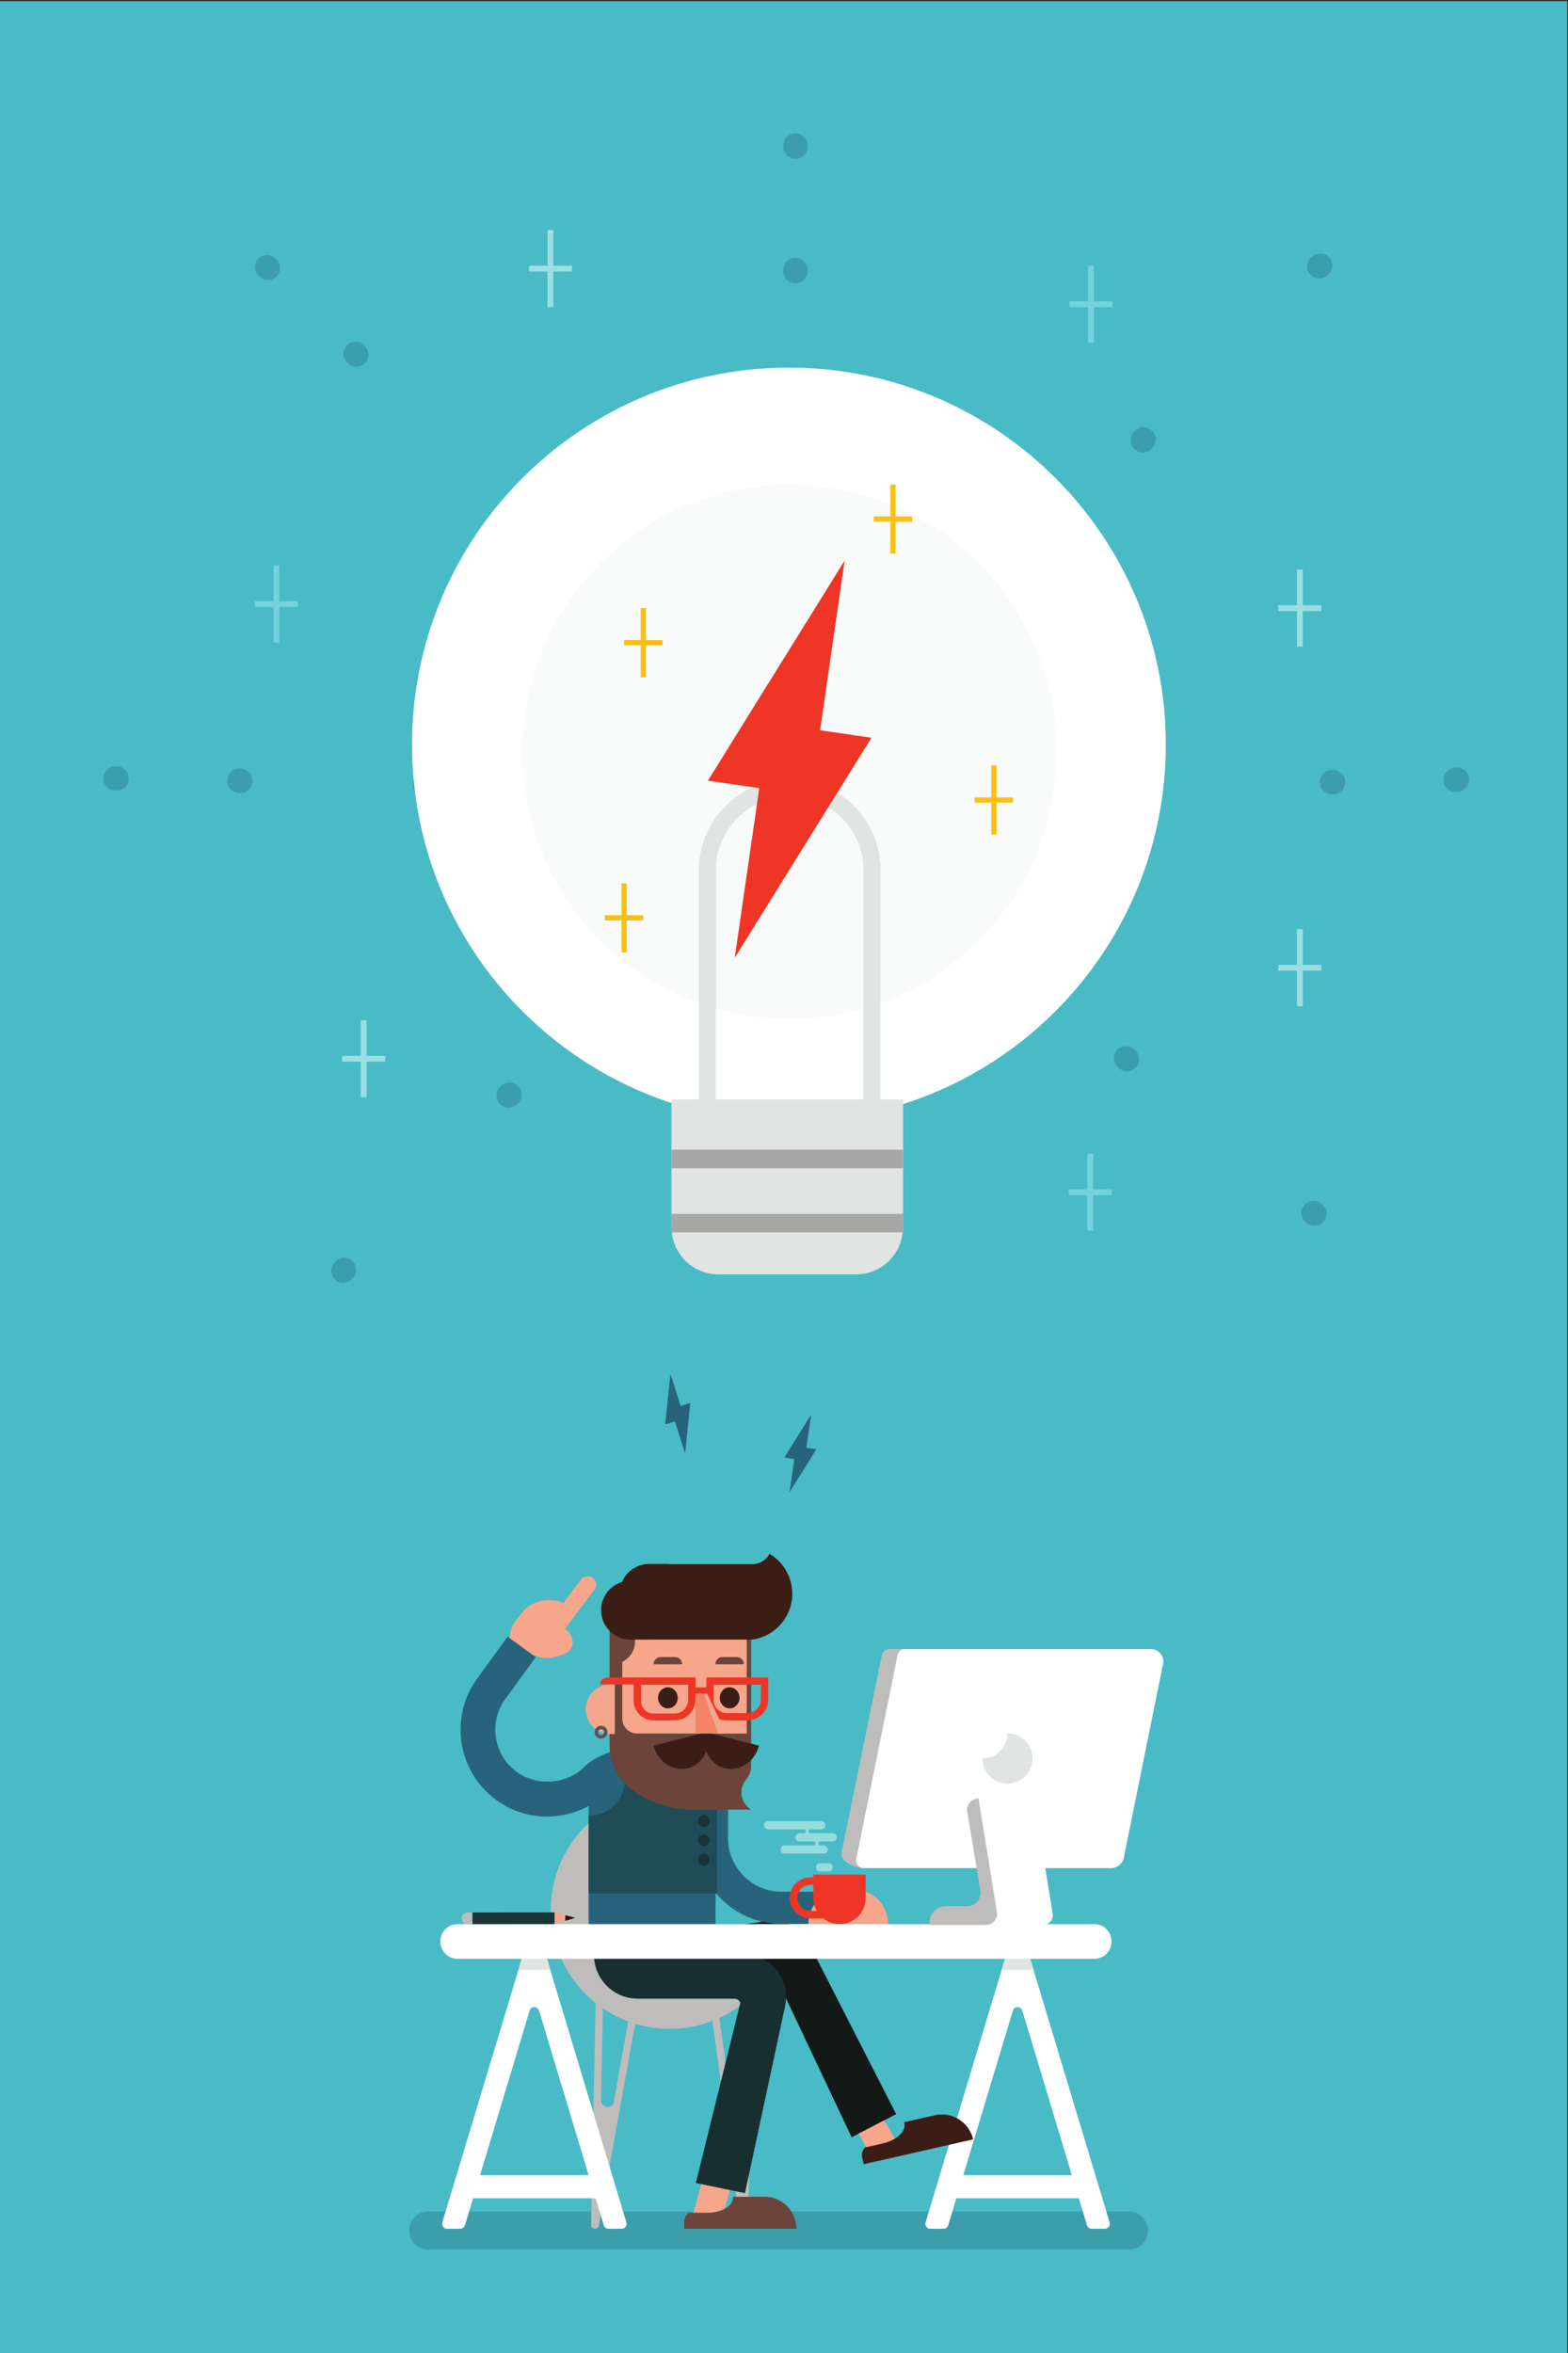 <?xml version="1.0" encoding="UTF-8" standalone="no"?>
<svg
   xmlns:dc="http://purl.org/dc/elements/1.1/"
   xmlns:cc="http://creativecommons.org/ns#"
   xmlns:rdf="http://www.w3.org/1999/02/22-rdf-syntax-ns#"
   xmlns:svg="http://www.w3.org/2000/svg"
   xmlns="http://www.w3.org/2000/svg"
   viewBox="0 0 1600 2400"
   height="2400"
   width="1600"
   xml:space="preserve"
   id="svg2"
   version="1.1"><rect x="0" y="0" width="1600" height="2400" fill="#333333" stroke="none"/><defs
     id="defs6"><clipPath
       id="clipPath60"
       clipPathUnits="userSpaceOnUse"><path
         id="path58"
         d="m 6306.08,3821.3 h -300.25 c -17.25,0 -31.24,14 -31.24,31.3 0,17.2 13.99,31.2 31.24,31.2 h 40.34 181.91 c 8.37,0 15.16,6.8 15.16,15.2 0,8.4 -6.79,15.1 -15.16,15.1 h -107.07 c -17.25,0 -31.23,14 -31.23,31.3 0,17.2 13.98,31.2 31.23,31.2 h 32.73 c 8.38,0 15.16,6.8 15.16,15.2 0,8.3 -6.78,15.1 -15.16,15.1 h -181.91 -92.33 c -17.25,0 -31.24,14 -31.24,31.3 0,17.2 13.99,31.2 31.24,31.2 h 407.01 c 17.25,0 31.23,-14 31.23,-31.2 0,-17.3 -13.98,-31.3 -31.23,-31.3 h -18.84 -62.47 c -8.38,0 -15.16,-6.8 -15.16,-15.1 0,-8.4 6.78,-15.2 15.16,-15.2 h 62.47 106.12 c 17.25,0 31.23,-14 31.23,-31.2 0,-17.3 -13.98,-31.3 -31.23,-31.3 H 6342 6279.53 c -8.37,0 -15.16,-6.7 -15.16,-15.1 0,-8.4 6.79,-15.2 15.16,-15.2 h 26.55 c 17.25,0 31.24,-14 31.24,-31.2 0,-17.3 -13.99,-31.3 -31.24,-31.3" /></clipPath></defs><g
     transform="matrix(1.333,0,0,-1.333,0,2400)"
     id="g10"><g
       transform="scale(0.1)"
       id="g12"><g
         transform="scale(1.104)"
         id="g14"><path
           id="path16"
           style="fill:#48bbc6;fill-opacity:1;fill-rule:nonzero;stroke:none"
           d="M 0,0 V 16300 H 10866.7 V 0 H 0" /></g><path
         id="path18"
         style="fill:#3d9eab;fill-opacity:1;fill-rule:nonzero;stroke:none"
         d="M 8787.87,937.199 C 8787.87,856.402 8722.44,791 8641.72,791 H 3277.66 c -80.73,0 -146.16,65.402 -146.16,146.199 0,80.701 65.43,146.101 146.16,146.101 h 5364.06 c 80.72,0 146.15,-65.4 146.15,-146.101" /><path
         id="path20"
         style="fill:#131916;fill-opacity:1;fill-rule:nonzero;stroke:none"
         d="m 6190.98,3136.4 c -66.64,130.4 -214.04,199.6 -356.14,164.5 -54.23,-13.4 -1038.31,-139.7 -1038.31,-139.7 l 539.48,-334.7 521.18,103.8 c 15.81,12.9 38.1,14.3 55.46,3.6 l 606.85,-1283.4 340.72,177.1 -669.24,1308.8" /><path
         id="path22"
         style="fill:#f6a78b;fill-opacity:1;fill-rule:nonzero;stroke:none"
         d="m 3999.24,5668.9 -45.98,-56.7 c -69,-85.1 -65.88,-202.5 -1.54,-293 29.06,-40.9 89.4,-42.2 120.98,-3.3 l 253.26,312.5 c 34.27,42.3 14.57,106.2 -37.76,121.2 -106.49,30.4 -222.04,1.9 -288.96,-80.7" /><path
         id="path24"
         style="fill:#28637c;fill-opacity:1;fill-rule:nonzero;stroke:none"
         d="m 5573.24,4449.8 v -511 c 0,-225.7 183.7,-409.4 409.49,-409.4 h 386.3 v -245.8 h -386.3 c -361.3,0 -655.23,293.9 -655.23,655.2 0,206.5 96.07,390.8 245.74,511" /><path
         id="path26"
         style="fill:#f6a78b;fill-opacity:1;fill-rule:nonzero;stroke:none"
         d="m 6454.84,3548.4 h 76.7 c 147.32,0 266.74,-119.4 266.74,-266.7 h -610.17 c 0,147.3 119.42,266.7 266.73,266.7" /><path
         id="path28"
         style="fill:#bebdbb;fill-opacity:1;fill-rule:nonzero;stroke:none"
         d="m 5695.18,950.602 h 0.56 c 16.32,0 29.64,13.097 29.98,29.398 l 39.35,1904.7 -56.39,1.1 -19.88,-969.9 c -1.19,-58.1 -86,-62.8 -93.7,-5.2 l -111.8,836.7 -55.91,-7.5 238.07,-1763.298 c 2,-14.899 14.7,-26 29.72,-26" /><path
         id="path30"
         style="fill:#bebdbb;fill-opacity:1;fill-rule:nonzero;stroke:none"
         d="m 4584.43,975.199 317.06,1763.501 -55.53,9.9 -146.67,-824.9 c -10.71,-60.2 -99.64,-51.4 -98.39,9.7 l 19.5,951.3 -56.4,1.1 -39.32,-1904.698 c -0.35,-16.704 13.11,-30.5 29.82,-30.5 h 0.56 c 14.44,0 26.81,10.398 29.37,24.597" /><path
         id="path32"
         style="fill:#bebdbb;fill-opacity:1;fill-rule:nonzero;stroke:none"
         d="m 5068.94,4298.5 v -495.3 c 0,-468.5 379.81,-848.3 848.33,-848.3 h 8.57 c -155.43,-284.7 -458.5,-477.2 -806.31,-474.6 -500.82,3.7 -903.08,409.2 -903.08,910 0.01,483.3 376.71,878.5 852.49,908.2" /><path
         id="path34"
         style="fill:#28637c;fill-opacity:1;fill-rule:nonzero;stroke:none"
         d="m 4506.63,4495.3 85.25,70.1 c 29.69,14.6 60.45,26.9 92.18,36.3 46.31,13.6 91.65,31.5 139.74,31.5 L 5107.94,4531 c 26.21,1.1 50.7,1.4 73.03,0 h 21.59 c 0,0 244.36,-21.1 274.78,-132.6 V 4086.8 2976.1 l -971.55,48.3 v 762.5 l 0.84,708.4" /><path
         id="path36"
         style="fill:#f6a78b;fill-opacity:1;fill-rule:nonzero;stroke:none"
         d="m 5301.45,1050.9 216.57,-56.201 110.92,400.001 -216.57,56.1 -110.92,-399.9" /><path
         id="path38"
         style="fill:#6c443a;fill-opacity:1;fill-rule:nonzero;stroke:none"
         d="m 5415.97,1073.1 c 107.47,0 194.58,51 194.58,113.8 0,2.9 -0.25,5.8 -0.63,8.7 h 241.64 c 135.3,0 244.99,-109.7 244.99,-244.998 H 5238.3 c 0,63.298 -8.46,83.298 34.78,122.498 165.45,0 82.05,0 142.89,0" /><path
         id="path40"
         style="fill:#172f31;fill-opacity:1;fill-rule:nonzero;stroke:none"
         d="m 5326.66,1300.8 376.02,-78 308.21,1437.3 c 30.69,143.1 -39.81,289.9 -172.14,352.5 -50.51,23.9 -106.59,37 -164.9,37 H 4546.82 v -3.4 c 0,-185 150,-335 335.03,-335 h 740.05 c 20.4,0 38.6,-13 45.3,-32.2 L 5326.66,1300.8" /><path
         id="path42"
         style="fill:#204c57;fill-opacity:1;fill-rule:nonzero;stroke:none"
         d="m 5488.48,4273.3 v -757.2 h -982.69 v 594.5 h 2.88 c 155.38,0 279.67,129.1 273.8,284.4 l -4.77,126.1 -21.49,61 -1.1,3.2 733.37,-312" /><path
         id="path44"
         style="fill:#28637c;fill-opacity:1;fill-rule:nonzero;stroke:none"
         d="m 4733.22,4383.5 1.92,2.6 -142.78,179.5 -8.93,-4.4 c -41.63,-19.4 -79.74,-45.7 -112.39,-78 -131.73,-130.4 -358.86,-150.8 -515.13,-37.1 -178.05,129.6 -217.52,379.8 -87.98,557.8 l 233.25,320.6 -215.17,156.6 -233.24,-320.6 c -224.3,-308.3 -144.51,-746.5 182.48,-953.9 297.21,-188.6 690.9,-107.7 897.97,176.9" /><path
         id="path46"
         style="fill:#193336;fill-opacity:1;fill-rule:nonzero;stroke:none"
         d="m 5342.29,4069.7 c 0,-24.8 20.05,-44.8 44.8,-44.8 24.74,0 44.8,20 44.8,44.8 0,24.7 -20.06,44.8 -44.8,44.8 -24.75,0 -44.8,-20.1 -44.8,-44.8" /><path
         id="path48"
         style="fill:#193336;fill-opacity:1;fill-rule:nonzero;stroke:none"
         d="m 5342.29,3922.2 c 0,-24.7 20.05,-44.8 44.8,-44.8 24.74,0 44.8,20.1 44.8,44.8 0,24.8 -20.06,44.8 -44.8,44.8 -24.75,0 -44.8,-20 -44.8,-44.8" /><path
         id="path50"
         style="fill:#193336;fill-opacity:1;fill-rule:nonzero;stroke:none"
         d="m 5342.29,3774.8 c 0,-24.7 20.05,-44.8 44.8,-44.8 24.74,0 44.8,20.1 44.8,44.8 0,24.7 -20.06,44.8 -44.8,44.8 -24.75,0 -44.8,-20.1 -44.8,-44.8" /><path
         id="path52"
         style="fill:#f6a78b;fill-opacity:1;fill-rule:nonzero;stroke:none"
         d="m 5387.4,4663.6 189.88,-194.9 h -385.07 z" /><g
         id="g54"><g
           clip-path="url(#clipPath60)"
           id="g56"><path
             id="path62"
             style="fill:#96dcdd;fill-opacity:1;fill-rule:nonzero;stroke:none"
             d="m 5848.26,3821.3 h 556.758 v 248.098 H 5848.26 Z" /></g></g><path
         id="path64"
         style="fill:#96dcdd;fill-opacity:1;fill-rule:nonzero;stroke:none"
         d="m 6343.7,3685.5 h -66.61 c -17.25,0 -31.24,13.9 -31.24,31.2 0,17.3 13.99,31.2 31.24,31.2 h 66.61 c 17.25,0 31.24,-13.9 31.24,-31.2 0,-17.3 -13.99,-31.2 -31.24,-31.2" /><path
         id="path66"
         style="fill:#ef3525;fill-opacity:1;fill-rule:nonzero;stroke:none"
         d="m 6103.82,3482.3 c 0,55.1 44.81,99.9 99.89,99.9 h 22.56 v -100.3 c 0,-36.2 9.67,-70.2 26.5,-99.5 h -49.06 c -55.08,0 -99.89,44.8 -99.89,99.9 z m -57.61,0 c 0,-86.8 70.65,-157.5 157.5,-157.5 h 98.72 c 34.13,-27 77.22,-43.1 124.1,-43.1 110.6,0 200.26,89.6 200.26,200.2 v 178.8 h -400.52 v -20.9 h -22.56 c -86.85,0 -157.5,-70.6 -157.5,-157.5" /><path
         id="path68"
         style="fill:#f6a78b;fill-opacity:1;fill-rule:nonzero;stroke:none"
         d="M 4685.25,5573.2 H 5733.79 V 4712.7 H 4685.25 v 860.5" /><path
         id="path70"
         style="fill:#3a1e15;fill-opacity:1;fill-rule:nonzero;stroke:none"
         d="m 5510.03,5013.2 c 0,-44.6 33.81,-80.7 75.51,-80.7 41.7,0 75.5,36.1 75.5,80.7 0,44.6 -33.8,80.7 -75.5,80.7 -41.7,0 -75.51,-36.1 -75.51,-80.7" /><path
         id="path72"
         style="fill:#3a1e15;fill-opacity:1;fill-rule:nonzero;stroke:none"
         d="m 5037.2,5013.2 c 0,-44.6 33.81,-80.7 75.51,-80.7 41.7,0 75.5,36.1 75.5,80.7 0,44.6 -33.8,80.7 -75.5,80.7 -41.7,0 -75.51,-36.1 -75.51,-80.7" /><path
         id="path74"
         style="fill:#6c443a;fill-opacity:1;fill-rule:nonzero;stroke:none"
         d="m 5529.71,5325.1 h 111.65 c 29.49,0 53.4,-24.8 53.4,-55.4 h -218.45 c 0,30.6 23.91,55.4 53.4,55.4" /><path
         id="path76"
         style="fill:#6c443a;fill-opacity:1;fill-rule:nonzero;stroke:none"
         d="m 5056.89,5325.1 h 111.64 c 29.49,0 53.4,-24.8 53.4,-55.4 h -218.44 c 0,30.6 23.91,55.4 53.4,55.4" /><path
         id="path78"
         style="fill:#6c443a;fill-opacity:1;fill-rule:nonzero;stroke:none"
         d="m 4723.39,4630.5 0.02,-0.1 h -0.02 z m -57.17,942.7 v -921.9 -2.3 c 0,-138.9 68.22,-269 182.53,-347.9 1.02,-0.7 2.03,-1.4 3.05,-2.1 133.21,-92 291.3,-141.3 453.21,-141.3 h 444.9 l -1.52,1 c -79.48,48.8 -97.13,156.8 -37.33,228.3 l 1.53,1.9 c 24.11,28.8 37.32,65.2 37.32,102.8 v 102.4 42.8 933 3.3 h -33.8 v -833.3 h -289.68 c 0,0 -55.38,5.6 -55.89,0 l -492.71,0.3 h -0.04 c -62.74,-0.3 -113.76,50.4 -113.94,113.2 l -0.19,66.2 v 368.6 l 1.06,0.5 c 61.23,30.8 98.96,94.5 96.49,162.9 -0.17,4.6 -0.36,7.3 0,7.1 l -194.99,114.5" /><path
         id="path80"
         style="fill:#3a1e15;fill-opacity:1;fill-rule:nonzero;stroke:none"
         d="m 5398.8,4748.3 c 0.31,1.3 7.85,2 7.85,2 0,0 7.54,-0.7 7.84,-2 L 5809.81,4647 c -31.82,-124.1 -149.42,-201.2 -262.67,-172.2 -66.62,17.1 -116.86,67.1 -140.49,130.6 -23.64,-63.5 -73.88,-113.5 -140.5,-130.6 -113.25,-29 -230.85,48.1 -262.66,172.2 l 395.31,101.3" /><path
         id="path82"
         style="fill:#3a1e15;fill-opacity:1;fill-rule:nonzero;stroke:none"
         d="m 4955.61,5458.2 h -128.74 c -4.92,0 -9.78,0.2 -14.62,0.5 h 157.97 c -4.84,-0.3 -9.7,-0.5 -14.61,-0.5" /><path
         id="path84"
         style="fill:#3a1e15;fill-opacity:1;fill-rule:nonzero;stroke:none"
         d="m 4699.37,5869.9 c 5.9,4 12,7.8 18.28,11.3 13.79,7.6 28.47,13.9 43.84,18.5 27.73,65.8 85.75,115.6 156.58,132.1 16.51,3.8 33.7,5.9 51.38,5.9 h 12.67 116.07 c 9.12,0 18.1,-0.6 26.93,-1.6 h 329.95 83.42 14.53 207.15 c 56.6,0 105.62,32.1 130.06,79.1 64.77,-38.4 116.38,-96.5 146.15,-166.4 18.19,-42.6 28.26,-89.6 28.26,-138.9 0,-179.4 -133.29,-327.6 -306.24,-351.2 -3.43,-1.8 -6.71,1.7 -10.26,0 h -119.5 -658.42 -157.97 c -67.86,4.3 -127.56,38.6 -165.98,89.8 -28.26,37.7 -45,84.5 -45,135.3 0,77.2 38.87,145.4 98.1,186.1" /><path
         id="path86"
         style="fill:#ef3525;fill-opacity:1;fill-rule:nonzero;stroke:none"
         d="m 4906.43,5113.2 h 361.25 v -116.1 c 0,-57.4 -46.69,-104.1 -104.08,-104.1 h -160.11 c -53.52,0 -97.06,43.5 -97.06,97 z m 557.33,0 h 361.25 v -112.5 c 0,-57.4 -46.69,-104.1 -104.08,-104.1 h -160.11 c -53.52,0 -97.06,43.5 -97.06,97.1 v 51.2 48.1 z m -810.93,56.1 c -32.07,0 -57.87,-21.7 -57.87,-53.8 h 255.35 v -121.8 c 0,-84.6 68.58,-153.2 153.18,-153.2 h 160.11 c 88.48,0 160.19,71.7 160.19,160.2 v 44.2 h 83.86 v -51.2 c 0,-84.6 68.58,-153.2 153.17,-153.2 h 160.12 c 88.47,0 160.18,71.7 160.18,160.2 v 124 44.6 h -56.73 -416.74 V 5093 h -83.86 v 76.3 h -417.73 -55.75 -197.48" /><path
         id="path88"
         style="fill:#f48468;fill-opacity:1;fill-rule:nonzero;stroke:none"
         d="m 5413.27,5044.9 115.8,-305 c -12.11,0 -205.28,0 -205.28,0 v 305 h 89.48" /><path
         id="path90"
         style="fill:#f6a78b;fill-opacity:1;fill-rule:nonzero;stroke:none"
         d="m 4673.05,5115.2 h 33.3 v -379 h -33.3 c -104.65,0 -189.48,84.8 -189.48,189.5 0,104.6 84.83,189.5 189.48,189.5" /><path
         id="path92"
         style="fill:#f6a78b;fill-opacity:1;fill-rule:nonzero;stroke:none"
         d="m 5413.27,5044.9 145.54,-305 h -61.13 l -109.46,305 h 25.05" /><path
         id="path94"
         style="fill:#555658;fill-opacity:1;fill-rule:nonzero;stroke:none"
         d="m 4578.87,4750.3 c 0,-12.3 10.05,-22.4 22.4,-22.4 12.34,0 22.39,10.1 22.39,22.4 0,12.4 -10.05,22.4 -22.39,22.4 -12.35,0 -22.4,-10 -22.4,-22.4 z m -27.11,0 c 0,27.3 22.21,49.5 49.51,49.5 27.29,0 49.5,-22.2 49.5,-49.5 0,-27.3 -22.21,-49.5 -49.5,-49.5 -27.3,0 -49.51,22.2 -49.51,49.5" /><path
         id="path96"
         style="fill:#ffffff;fill-opacity:1;fill-rule:nonzero;stroke:none"
         d="m 4226.75,3281.6 h -724.16 c -72.55,0 -131.36,-58.8 -131.36,-131.3 v -2.7 c 0,-72.5 58.81,-131.3 131.36,-131.3 h 381.45 55.9 142.66 55.89 4238.92 c 72.55,0 131.36,58.8 131.36,131.3 v 2.7 c 0,72.5 -58.81,131.3 -131.36,131.3 H 4226.75" /><path
         id="path98"
         style="fill:#ffffff;fill-opacity:1;fill-rule:nonzero;stroke:none"
         d="M 4629.57,950.602 4549.58,1216" /><path
         id="path100"
         style="fill:#ffffff;fill-opacity:1;fill-rule:nonzero;stroke:none"
         d="m 4729.53,1216 -545.91,1811 c -2.13,7.1 -2.13,14.7 0,21.8 l 7.58,25.1 c 7.21,23.9 -10.69,48 -35.67,48 h -0.51 -129.29 -0.51 c -24.98,0 -42.89,-24.1 -35.68,-48 l 7.58,-25.1 c 2.14,-7.1 2.14,-14.7 0,-21.8 l -545.9,-1811 -65.37,-216.898 c -7.29,-24.102 10.8,-48.5 36.03,-48.5 h 101.33 c 16.61,0 31.25,10.898 36.04,26.8 l 71.92,238.598 423.17,1403.9 c 10.76,35.7 61.31,35.7 72.07,0 L 4549.58,1216 4621.5,977.402 c 4.79,-15.902 19.43,-26.8 36.04,-26.8 h 101.33 c 25.23,0 43.32,24.398 36.03,48.5 L 4729.53,1216" /><path
         id="path102"
         style="fill:#ffffff;fill-opacity:1;fill-rule:nonzero;stroke:none"
         d="M 4684.41,1183.9 H 3510.3 v 176.9 h 1174.11 v -176.9" /><path
         id="path104"
         style="fill:#ffffff;fill-opacity:1;fill-rule:nonzero;stroke:none"
         d="m 8428.78,1216 -545.9,1811 c -2.14,7.1 -2.14,14.7 0,21.8 l 7.58,25.1 c 7.21,23.9 -10.7,48 -35.68,48 h -0.51 -129.29 -0.51 c -24.98,0 -42.88,-24.1 -35.68,-48 l 7.59,-25.1 c 2.13,-7.1 2.13,-14.7 0,-21.8 L 7150.47,1216 7085.1,999.102 c -7.29,-24.102 10.8,-48.5 36.03,-48.5 h 101.33 c 16.61,0 31.25,10.898 36.04,26.8 l 71.92,238.598 423.17,1403.9 c 10.76,35.7 61.31,35.7 72.07,0 L 8248.83,1216 8320.75,977.402 c 4.79,-15.902 19.43,-26.8 36.04,-26.8 h 101.33 c 25.23,0 43.32,24.398 36.03,48.5 L 8428.78,1216" /><path
         id="path106"
         style="fill:#ffffff;fill-opacity:1;fill-rule:nonzero;stroke:none"
         d="M 8376.68,1183.9 H 7202.57 v 176.9 h 1174.11 v -176.9" /><path
         id="path108"
         style="fill:#bebdbb;fill-opacity:1;fill-rule:nonzero;stroke:none"
         d="m 6447.21,3792.4 h 0.04 c -5.67,11.6 -7.59,24.9 -4.93,37.9 l 308.3,1509.6 c 4.82,23.6 23.54,41.3 46.56,45.5 v 0 h 0.04 c 3.15,0.5 6.39,0.8 9.68,0.9 40.65,2.9 117.61,-0.1 117.61,-0.1 l -66.32,-105.9 -290.53,-1433.9 44.79,-136.4 c 0,0 -123.74,6.3 -163.65,79.5 l -1.36,2.5 -0.23,0.4" /><path
         id="path110"
         style="fill:#ffffff;fill-opacity:1;fill-rule:nonzero;stroke:none"
         d="m 6612.45,3710 h 1893.11 c 47.12,0 87.72,33.2 97.08,79.4 l 300.56,1483.4 c 11.88,58.7 -32.95,113.5 -92.8,113.5 H 6927.11 c -27.6,0 -51.39,-19.5 -56.88,-46.5 L 6554.41,3781 c -7.44,-36.7 20.61,-71 58.04,-71" /><path
         id="path112"
         style="fill:#ffffff;fill-opacity:1;fill-rule:nonzero;stroke:none"
         d="m 7646.43,3275.5 h 337.94 c 45.87,0 80.92,41 73.87,86.3 l -142.61,880.8 H 7490.4 l 48.41,-967.1 h 107.62" /><path
         id="path114"
         style="fill:#bebdbb;fill-opacity:1;fill-rule:nonzero;stroke:none"
         d="m 7239.09,3418.2 h 163.37 c 63.59,0 112.15,56.8 102.3,119.6 l -100.62,605.1 c -8.21,52.4 32.26,99.7 85.24,99.7 h 1.02 l 133.84,-824.4 6.89,-44.3 c 8.04,-51.7 -31.92,-98.4 -84.23,-98.4 h -1 -430.66 v 18.8 c 0,68.4 55.45,123.9 123.85,123.9" /><path
         id="path116"
         style="fill:#e0e4e2;fill-opacity:1;fill-rule:nonzero;stroke:none"
         d="m 7712.18,4740.8 c 106.05,0 192.02,-86 192.02,-192 0,-106.1 -85.97,-192 -192.02,-192 -106.05,0 -192.02,85.9 -192.02,192 106.05,0 192.02,85.9 192.02,192" /><path
         id="path118"
         style="fill:#f6a78b;fill-opacity:1;fill-rule:nonzero;stroke:none"
         d="m 6661.58,1519.6 193.48,112.4 -86.07,148.2 -195.74,-101.8 88.33,-158.8" /><path
         id="path120"
         style="fill:#3a1e15;fill-opacity:1;fill-rule:nonzero;stroke:none"
         d="m 6758.33,1603.6 c 104.81,23.7 178.52,92.6 164.64,153.9 -0.65,2.9 -1.55,5.7 -2.55,8.4 l 235.65,53.4 c 131.97,29.9 263.18,-52.8 293.08,-184.8 l -837.03,-189.7 c -13.98,61.7 -26.66,79.4 6.85,127.2 161.36,36.5 80.03,18.1 139.36,31.6" /><path
         id="path122"
         style="fill:#e0e4e2;fill-opacity:1;fill-rule:nonzero;stroke:none"
         d="m 4186.87,3016.3 h -193 l -25.47,-84.6 h 243.95 l -25.48,84.6" /><path
         id="path124"
         style="fill:#e0e4e2;fill-opacity:1;fill-rule:nonzero;stroke:none"
         d="m 7886.12,3016.3 h -192.99 l -25.48,-84.6 h 243.95 l -25.48,84.6" /><path
         id="path126"
         style="fill:#f6a78b;fill-opacity:1;fill-rule:nonzero;stroke:none"
         d="m 4252.4,5326.4 56.45,18.5 c 3.01,1 5.98,2 8.92,3.1 124.56,47 55.84,235.3 -70.71,194 l -255.14,-83.4 c 35.43,-108.4 152.05,-167.6 260.48,-132.2" /><path
         id="path128"
         style="fill:#f6a78b;fill-opacity:1;fill-rule:nonzero;stroke:none"
         d="m 4285.12,5487.3 c -21.26,-28.5 -61.54,-34.3 -89.96,-13 -28.42,21.3 -34.22,61.5 -12.96,90 l 265.21,354.5 c 21.26,28.4 61.54,34.2 89.96,12.9 28.42,-21.2 34.22,-61.5 12.96,-89.9 l -265.21,-354.5" /><path
         id="path130"
         style="fill:#f6a78b;fill-opacity:1;fill-rule:nonzero;stroke:none"
         d="m 4244.98,3370.9 -0.01,-88.7 158.43,47.4 z" /><path
         id="path132"
         style="fill:#131916;fill-opacity:1;fill-rule:nonzero;stroke:none"
         d="m 4327.63,3349.4 -0.15,-42.5 75.92,22.7 z" /><path
         id="path134"
         style="fill:#193336;fill-opacity:1;fill-rule:nonzero;stroke:none"
         d="m 4244.9,3371 0.07,-88.8 -628.75,-0.5 -0.07,88.7 628.75,0.6" /><path
         id="path136"
         style="fill:#bebdbb;fill-opacity:1;fill-rule:nonzero;stroke:none"
         d="m 3616.15,3370.4 0.07,-88.7 -38.86,-0.1 c -24.26,0 -43.94,19.7 -43.96,43.9 v 0.9 c -0.03,24.3 19.63,44 43.89,44 h 38.86" /><path
         id="path138"
         style="fill:#28637c;fill-opacity:1;fill-rule:nonzero;stroke:none"
         d="m 6249.44,6915.3 -77.07,11.3 37.42,254.5 -205.94,-329.7 77.07,-11.3 -37.42,-254.5 205.94,329.7" /><path
         id="path140"
         style="fill:#28637c;fill-opacity:1;fill-rule:nonzero;stroke:none"
         d="m 5284.41,7270 -74.18,-23.7 -78.42,245 -39.79,-386.7 74.18,23.7 78.42,-244.9 39.79,386.6" /><path
         id="path142"
         style="fill:#3d9eab;fill-opacity:1;fill-rule:nonzero;stroke:none"
         d="m 6109.36,11876.4 c -22.9,0 -45.85,8.4 -63.81,25.4 -37.31,35.2 -38.97,94 -3.72,131.3 l 3.19,3.4 c 35.26,37.3 94.09,39 131.39,3.7 37.31,-35.2 38.97,-94 3.72,-131.3 l -3.19,-3.4 c -18.28,-19.4 -42.91,-29.1 -67.58,-29.1" /><path
         id="path144"
         style="fill:#3d9eab;fill-opacity:1;fill-rule:nonzero;stroke:none"
         d="m 5792.88,11541.1 c -22.89,0 -45.83,8.4 -63.79,25.3 -37.32,35.3 -39.01,94.1 -3.77,131.4 l 6.2,6.6 c 35.23,37.3 94.06,39 131.39,3.8 37.32,-35.3 39.01,-94.1 3.78,-131.4 l -6.21,-6.6 c -18.28,-19.4 -42.91,-29.1 -67.6,-29.1 z m -316.48,-335.3 c -22.89,0 -45.82,8.4 -63.78,25.3 -37.32,35.2 -39.01,94.1 -3.78,131.4 l 6.21,6.6 c 35.22,37.3 94.05,39 131.38,3.7 37.33,-35.2 39.01,-94 3.78,-131.3 l -6.21,-6.6 c -18.28,-19.4 -42.91,-29.1 -67.6,-29.1 z m -316.48,-335.4 c -22.9,0 -45.84,8.5 -63.81,25.4 -37.31,35.3 -38.98,94.1 -3.73,131.4 l 6.21,6.6 c 35.24,37.3 94.07,39 131.38,3.7 37.31,-35.2 38.98,-94.1 3.73,-131.4 l -6.21,-6.5 c -18.27,-19.4 -42.9,-29.2 -67.57,-29.2 z m -316.48,-335.3 c -22.89,0 -45.82,8.4 -63.78,25.4 -37.33,35.2 -39.01,94.1 -3.78,131.4 l 6.21,6.5 c 35.22,37.4 94.05,39.1 131.39,3.8 37.32,-35.2 39,-94 3.77,-131.3 l -6.21,-6.6 c -18.28,-19.4 -42.91,-29.2 -67.6,-29.2 z m -316.48,-335.3 c -22.89,0 -45.83,8.4 -63.79,25.4 -37.32,35.2 -39.01,94 -3.77,131.4 l 6.2,6.5 c 35.23,37.4 94.05,39.1 131.39,3.8 37.32,-35.2 39.01,-94 3.78,-131.4 l -6.21,-6.5 c -18.28,-19.4 -42.91,-29.2 -67.6,-29.2 z M 3894,9529.21 c -22.9,0 -45.85,8.41 -63.81,25.38 -37.31,35.26 -38.98,94.08 -3.73,131.39 l 6.2,6.57 c 35.24,37.31 94.08,38.99 131.39,3.73 37.31,-35.25 38.98,-94.07 3.73,-131.38 l -6.2,-6.57 c -18.28,-19.35 -42.91,-29.12 -67.58,-29.12 z M 2628.08,8187.98 c -22.9,0 -45.84,8.41 -63.8,25.39 -37.31,35.25 -38.99,94.07 -3.74,131.38 l 6.21,6.57 c 35.25,37.3 94.08,38.99 131.38,3.73 37.31,-35.25 38.98,-94.07 3.74,-131.38 l -6.21,-6.57 c -18.28,-19.35 -42.9,-29.12 -67.58,-29.12" /><path
         id="path146"
         style="fill:#3d9eab;fill-opacity:1;fill-rule:nonzero;stroke:none"
         d="m 893.031,11955.1 -1.801,0.1 -9.292,0.1 c -51.321,1 -92.133,43.4 -91.153,94.7 0.977,51.3 43.391,92.6 94.692,91.2 l 9.293,-0.2 c 51.324,-1 92.132,-43.4 91.152,-94.7 -0.961,-50.7 -42.387,-91.2 -92.891,-91.2 z m 947.819,-17.9 h -1.81 l -9.29,0.2 c -51.32,1 -92.13,43.4 -91.15,94.7 0.98,51.3 43.69,92.2 94.69,91.1 l 9.29,-0.1 c 51.32,-1 92.13,-43.4 91.15,-94.7 -0.96,-50.8 -42.38,-91.2 -92.88,-91.2 z m 1421.72,-26.9 h -1.76 l -9.3,0.2 c -51.31,0.9 -92.15,43.3 -91.19,94.6 0.94,51.3 43.17,91.9 94.64,91.2 l 9.3,-0.2 c 51.31,-0.9 92.15,-43.3 91.19,-94.6 -0.93,-50.7 -42.35,-91.2 -92.88,-91.2 z m 473.91,-9 h -1.81 l -9.29,0.2 c -51.32,1 -92.13,43.4 -91.15,94.7 0.96,50.7 42.38,91.2 92.88,91.2 l 1.81,-0.1 9.29,-0.1 c 51.32,-1 92.13,-43.4 91.15,-94.7 -0.96,-50.7 -42.38,-91.2 -92.88,-91.2 z m 473.9,-9 -1.81,0.1 -9.28,0.1 c -51.33,1 -92.13,43.4 -91.15,94.7 0.97,51.3 43.44,92.3 94.69,91.2 l 9.28,-0.2 c 51.33,-1 92.13,-43.4 91.15,-94.7 -0.96,-50.7 -42.38,-91.2 -92.88,-91.2 z m 473.91,-8.9 h -1.81 l -9.29,0.2 c -51.32,0.9 -92.13,43.3 -91.15,94.7 0.98,51.3 43.2,92.3 94.69,91.1 l 9.29,-0.2 c 51.32,-0.9 92.14,-43.3 91.15,-94.7 -0.96,-50.7 -42.38,-91.1 -92.88,-91.1" /><path
         id="path148"
         style="fill:#3d9eab;fill-opacity:1;fill-rule:nonzero;stroke:none"
         d="m 2050.85,15861.5 c -23.47,0 -46.96,8.9 -65.05,26.6 l -6.64,6.5 c -36.66,35.9 -37.25,94.8 -1.32,131.4 35.94,36.7 94.78,37.3 131.43,1.4 l 6.64,-6.5 c 36.66,-36 37.25,-94.8 1.32,-131.5 -18.2,-18.5 -42.28,-27.9 -66.38,-27.9 z m 676.95,-663.6 c -23.46,0 -46.94,8.8 -65.03,26.5 l -6.64,6.5 c -36.66,36 -37.27,94.8 -1.36,131.5 35.92,36.7 94.75,37.3 131.43,1.4 l 6.64,-6.5 c 36.67,-36 37.28,-94.8 1.36,-131.5 -18.2,-18.6 -42.29,-27.9 -66.4,-27.9 z m 1353.9,-1327.3 c -23.47,0 -46.96,8.9 -65.05,26.6 l -6.63,6.5 c -36.66,35.9 -37.25,94.8 -1.32,131.4 35.93,36.7 94.78,37.3 131.43,1.4 l 6.64,-6.5 c 36.66,-36 37.25,-94.8 1.32,-131.5 -18.2,-18.5 -42.29,-27.9 -66.39,-27.9 z m 338.48,-331.8 c -23.48,0 -46.98,8.9 -65.07,26.6 l -6.63,6.5 c -36.65,36 -37.22,94.8 -1.27,131.5 35.93,36.6 94.76,37.2 131.42,1.2 l 6.63,-6.5 c 36.65,-35.9 37.22,-94.8 1.27,-131.4 -18.19,-18.6 -42.26,-27.9 -66.35,-27.9 z m 338.47,-331.8 c -23.48,0 -46.97,8.9 -65.06,26.6 l -6.64,6.5 c -36.65,36 -37.22,94.8 -1.27,131.4 35.92,36.7 94.78,37.3 131.42,1.3 l 6.64,-6.5 c 36.65,-35.9 37.22,-94.8 1.27,-131.4 -18.2,-18.6 -42.27,-27.9 -66.36,-27.9 z m 338.48,-331.8 c -23.48,0 -46.98,8.8 -65.07,26.6 l -6.63,6.5 c -36.65,35.9 -37.22,94.8 -1.27,131.4 35.92,36.7 94.77,37.2 131.42,1.3 l 6.63,-6.5 c 36.65,-36 37.23,-94.8 1.28,-131.4 -18.19,-18.6 -42.27,-27.9 -66.36,-27.9 z m 338.48,-331.8 c -23.48,0 -46.98,8.8 -65.07,26.6 l -6.63,6.5 c -36.65,35.9 -37.23,94.8 -1.28,131.4 35.94,36.7 94.78,37.2 131.43,1.3 l 6.63,-6.5 c 36.65,-36 37.22,-94.8 1.27,-131.5 -18.2,-18.5 -42.27,-27.8 -66.35,-27.8 z m 338.47,-331.8 c -23.48,0 -46.98,8.8 -65.06,26.6 l -6.64,6.5 c -36.65,35.9 -37.22,94.7 -1.27,131.4 35.92,36.6 94.76,37.2 131.42,1.3 l 6.64,-6.5 c 36.65,-36 37.22,-94.8 1.27,-131.5 -18.2,-18.5 -42.27,-27.8 -66.36,-27.8 z m 338.48,-331.9 c -23.48,0 -46.98,8.9 -65.07,26.6 l -6.63,6.5 c -36.65,36 -37.22,94.8 -1.27,131.5 35.93,36.6 94.77,37.2 131.42,1.2 l 6.63,-6.5 c 36.65,-35.9 37.23,-94.7 1.27,-131.4 -18.18,-18.5 -42.26,-27.9 -66.35,-27.9" /><path
         id="path150"
         style="fill:#3d9eab;fill-opacity:1;fill-rule:nonzero;stroke:none"
         d="m 6116.1,11876.8 c -20.87,0 -41.86,7 -59.2,21.3 l -3.57,3 c -39.55,32.7 -45.08,91.3 -12.36,130.8 32.71,39.6 91.31,45.1 130.86,12.4 l 3.57,-3 c 39.55,-32.7 45.08,-91.3 12.36,-130.8 -18.38,-22.2 -44.92,-33.7 -71.66,-33.7" /><path
         id="path152"
         style="fill:#3d9eab;fill-opacity:1;fill-rule:nonzero;stroke:none"
         d="m 6474.8,11581.1 c -20.82,0 -41.75,7 -59.06,21.3 l -7.04,5.8 c -39.61,32.6 -45.23,91.2 -12.58,130.8 32.65,39.6 91.22,45.2 130.83,12.6 l 7.03,-5.8 c 39.61,-32.7 45.25,-91.3 12.59,-130.9 -18.38,-22.3 -44.97,-33.8 -71.77,-33.8 z m 358.7,-295.7 c -20.82,0 -41.75,7 -59.07,21.3 l -7.03,5.8 c -39.61,32.6 -45.24,91.2 -12.59,130.8 32.66,39.6 91.23,45.3 130.84,12.6 l 7.03,-5.8 c 39.61,-32.7 45.24,-91.2 12.59,-130.8 -18.38,-22.3 -44.98,-33.9 -71.77,-33.9 z m 358.7,-295.6 c -20.81,0 -41.75,6.9 -59.07,21.2 l -7.03,5.8 c -39.61,32.7 -45.24,91.2 -12.59,130.9 32.66,39.6 91.22,45.2 130.83,12.5 l 7.04,-5.8 c 39.61,-32.6 45.23,-91.2 12.58,-130.8 -18.37,-22.3 -44.97,-33.8 -71.76,-33.8 z m 358.7,-295.7 c -20.82,0 -41.75,7 -59.07,21.3 l -7.03,5.8 c -39.61,32.6 -45.24,91.2 -12.59,130.8 32.65,39.6 91.22,45.2 130.83,12.6 l 7.03,-5.8 c 39.61,-32.7 45.24,-91.3 12.59,-130.9 -18.38,-22.3 -44.97,-33.8 -71.76,-33.8 z m 358.7,-295.7 c -20.82,0 -41.76,7 -59.07,21.3 l -7.04,5.8 c -39.6,32.6 -45.23,91.2 -12.58,130.8 32.65,39.6 91.22,45.2 130.83,12.6 l 7.03,-5.8 c 39.61,-32.7 45.24,-91.2 12.59,-130.8 -18.38,-22.3 -44.97,-33.9 -71.76,-33.9 z m 717.39,-591.3 c -20.82,0 -41.75,6.96 -59.07,21.24 l -7.03,5.8 c -39.61,32.65 -45.25,91.23 -12.59,130.83 32.66,39.63 91.22,45.23 130.83,12.58 l 7.04,-5.8 c 39.61,-32.65 45.24,-91.23 12.59,-130.83 -18.38,-22.29 -44.98,-33.82 -71.77,-33.82 z M 10061.8,8624.43 c -20.8,0 -41.7,6.95 -59.1,21.21 l -6.99,5.79 c -39.62,32.65 -45.27,91.22 -12.64,130.83 32.63,39.61 91.23,45.27 130.83,12.64 l 7,-5.8 c 39.6,-32.64 45.3,-91.21 12.7,-130.82 -18.4,-22.31 -45,-33.85 -71.8,-33.85" /><path
         id="path154"
         style="fill:#3d9eab;fill-opacity:1;fill-rule:nonzero;stroke:none"
         d="m 11143.6,11945 c -50.5,0 -91.9,40.4 -92.9,91.1 -1,51.3 39.8,93.8 91.1,94.8 l 9.3,0.2 c 51.3,0.9 93.7,-39.8 94.7,-91.2 1,-51.3 -39.8,-93.7 -91.1,-94.7 l -9.3,-0.2 z m -947.8,-18.6 c -50.5,0 -91.9,40.4 -92.9,91.1 -1,51.3 39.8,93.7 91.1,94.7 l 9.3,0.2 c 51.2,0.9 93.7,-39.8 94.7,-91.1 1,-51.3 -39.8,-93.7 -91.1,-94.7 l -9.3,-0.2 z m -1421.72,-28 c -50.48,0 -91.9,40.4 -92.88,91.1 -1.01,51.3 39.79,93.8 91.1,94.8 l 9.29,0.1 c 51.05,1 93.74,-39.7 94.74,-91.1 1,-51.3 -39.79,-93.7 -91.1,-94.7 l -9.3,-0.2 z m -473.9,-9.3 c -50.46,0 -91.87,40.4 -92.89,91.1 -1.02,51.3 39.75,93.7 91.07,94.7 l 9.29,0.2 h 1.9 c 50.46,0 91.86,-40.4 92.88,-91 1.03,-51.4 -39.74,-93.8 -91.06,-94.8 l -9.29,-0.2 z m -473.9,-9.4 c -50.49,0 -91.9,40.5 -92.89,91.2 -0.99,51.3 39.79,93.7 91.11,94.7 l 9.29,0.2 c 51.36,1 93.74,-39.8 94.74,-91.1 1.01,-51.3 -39.79,-93.8 -91.11,-94.8 l -9.29,-0.1 -1.85,-0.1" /><path
         id="path156"
         style="fill:#3d9eab;fill-opacity:1;fill-rule:nonzero;stroke:none"
         d="m 10099,15872.9 c -24,0 -48,9.3 -66.2,27.8 -36.02,36.6 -35.56,95.4 1,131.4 l 6.7,6.5 c 36.5,36 95.4,35.6 131.4,-1 36,-36.6 35.5,-95.4 -1.1,-131.5 l -6.6,-6.5 c -18.1,-17.8 -41.6,-26.7 -65.2,-26.7 z M 8747.67,14543.1 c -24.05,0 -48.06,9.2 -66.25,27.7 -36,36.6 -35.54,95.4 1.04,131.4 l 6.63,6.6 c 36.59,36 95.44,35.5 131.43,-1.1 36.01,-36.6 35.54,-95.4 -1.04,-131.4 l -6.63,-6.5 c -18.1,-17.9 -41.65,-26.7 -65.18,-26.7 z m -675.68,-665 c -24.05,0 -48.06,9.3 -66.25,27.8 -36.01,36.6 -35.54,95.4 1.04,131.4 l 6.63,6.5 c 36.58,36.1 95.43,35.6 131.43,-1 36,-36.6 35.54,-95.4 -1.04,-131.4 l -6.63,-6.6 c -18.1,-17.8 -41.65,-26.7 -65.18,-26.7 z m -337.85,-332.4 c -24.04,0 -48.05,9.2 -66.24,27.7 -36.01,36.6 -35.54,95.5 1.04,131.5 l 6.63,6.5 c 36.58,36 95.44,35.5 131.43,-1.1 36,-36.5 35.54,-95.4 -1.05,-131.4 l -6.62,-6.5 c -18.1,-17.8 -41.65,-26.7 -65.19,-26.7 z m -337.84,-332.5 c -24.04,0 -48.05,9.3 -66.24,27.8 -36.01,36.5 -35.55,95.4 1.04,131.4 l 6.63,6.5 c 36.59,36 95.43,35.5 131.43,-1 36,-36.6 35.54,-95.5 -1.05,-131.5 l -6.62,-6.5 c -18.1,-17.8 -41.65,-26.7 -65.19,-26.7 z m -337.84,-332.4 c -24.04,0 -48.06,9.2 -66.24,27.7 -36.01,36.6 -35.55,95.4 1.04,131.4 l 6.63,6.5 c 36.58,36 95.44,35.6 131.43,-1 36,-36.6 35.54,-95.4 -1.05,-131.4 l -6.62,-6.6 c -18.1,-17.8 -41.65,-26.6 -65.19,-26.6 z m -337.85,-332.5 c -24.03,0 -48.05,9.3 -66.23,27.7 -36.01,36.6 -35.55,95.5 1.04,131.5 l 6.62,6.5 c 36.57,36 95.42,35.5 131.44,-1.1 36,-36.5 35.54,-95.4 -1.05,-131.4 l -6.62,-6.5 c -18.1,-17.8 -41.65,-26.7 -65.2,-26.7 z m -337.83,-332.5 c -24.04,0 -48.06,9.3 -66.24,27.8 -36.01,36.6 -35.55,95.4 1.04,131.4 l 6.62,6.5 c 36.59,36 95.44,35.6 131.44,-1 36,-36.6 35.54,-95.4 -1.05,-131.4 l -6.62,-6.6 c -18.1,-17.8 -41.65,-26.7 -65.19,-26.7 z m -337.84,-332.4 c -24.05,0 -48.08,9.2 -66.27,27.7 -35.99,36.6 -35.51,95.5 1.1,131.5 l 6.61,6.5 c 36.62,36 95.46,35.5 131.44,-1.1 35.99,-36.6 35.5,-95.4 -1.09,-131.4 l -6.63,-6.6 c -18.1,-17.8 -41.63,-26.6 -65.16,-26.6" /><g
         transform="scale(1.042)"
         id="g158"><path
           id="path160"
           style="fill:#3d9eab;fill-opacity:1;fill-rule:nonzero;stroke:none"
           d="m 5843.67,16112.7 c -49.26,0 -89.19,39.9 -89.19,89.2 v 8.9 c 0,49.3 39.93,89.2 89.19,89.2 49.26,0 89.2,-39.9 89.2,-89.2 v -8.9 c 0,-49.3 -39.94,-89.2 -89.2,-89.2 z m 0,-913.8 c -49.26,0 -89.19,39.9 -89.19,89.2 v 8.9 c 0,49.3 39.93,89.2 89.19,89.2 49.26,0 89.2,-39.9 89.2,-89.2 v -8.9 c 0,-49.3 -39.94,-89.2 -89.2,-89.2 z m 0,-913.8 c -49.26,0 -89.19,39.9 -89.19,89.2 v 9 c 0,49.2 39.93,89.2 89.19,89.2 49.26,0 89.2,-40 89.2,-89.2 v -9 c 0,-49.3 -39.94,-89.2 -89.2,-89.2 z m 0,-456.9 c -49.26,0 -89.19,40 -89.19,89.2 v 9 c 0,49.2 39.93,89.2 89.19,89.2 49.26,0 89.2,-40 89.2,-89.2 v -9 c 0,-49.2 -39.94,-89.2 -89.2,-89.2 z m 0,-456.9 c -49.26,0 -89.19,40 -89.19,89.2 v 9 c 0,49.2 39.93,89.2 89.19,89.2 49.26,0 89.2,-40 89.2,-89.2 v -9 c 0,-49.2 -39.94,-89.2 -89.2,-89.2 z m 0,-456.9 c -49.26,0 -89.19,40 -89.19,89.2 v 9 c 0,49.3 39.93,89.2 89.19,89.2 49.26,0 89.2,-39.9 89.2,-89.2 v -9 c 0,-49.2 -39.94,-89.2 -89.2,-89.2 z m 0,-456.8 c -49.26,0 -89.19,39.9 -89.19,89.1 v 9 c 0,49.3 39.93,89.2 89.19,89.2 49.26,0 89.2,-39.9 89.2,-89.2 v -9 c 0,-49.2 -39.94,-89.1 -89.2,-89.1 z m 0,-456.9 c -49.26,0 -89.19,39.9 -89.19,89.2 v 8.9 c 0,49.3 39.93,89.2 89.19,89.2 49.26,0 89.2,-39.9 89.2,-89.2 v -8.9 c 0,-49.3 -39.94,-89.2 -89.2,-89.2 z m 0,-456.9 c -49.26,0 -89.19,39.9 -89.19,89.2 v 8.9 c 0,49.3 39.93,89.2 89.19,89.2 49.26,0 89.2,-39.9 89.2,-89.2 v -8.9 c 0,-49.3 -39.94,-89.2 -89.2,-89.2" /></g><path
         id="path162"
         style="fill:#3d9eab;fill-opacity:1;fill-rule:nonzero;stroke:none"
         d="m 6088.97,11557 c -51.33,0 -92.94,41.6 -92.94,92.9 v 4.7 c 0,51.3 41.61,92.9 92.94,92.9 51.32,0 92.94,-41.6 92.94,-92.9 v -4.7 c 0,-51.3 -41.62,-92.9 -92.94,-92.9" /><path
         id="path164"
         style="fill:#ffffff;fill-opacity:1;fill-rule:nonzero;stroke:none"
         d="m 6039.17,15191.6 c -1593.42,0 -2885.13,-1291.7 -2885.13,-2885.1 0,-186 17.81,-367.8 51.42,-543.9 185.36,-971.5 857.69,-1770.01 1753.4,-2131.98 59.65,-24.11 120.32,-46.19 181.86,-66.35 282.77,-92.64 584.71,-142.93 898.45,-142.93 304.28,0 597.44,47.36 872.8,134.72 70.35,22.32 139.59,47.11 207.49,74.56 895.71,361.97 1568.05,1160.48 1753.41,2131.98 33.61,176.1 51.42,357.9 51.42,543.9 0,1593.4 -1291.71,2885.1 -2885.12,2885.1" /><path
         id="path166"
         style="fill:#f9fafa;fill-opacity:1;fill-rule:nonzero;stroke:none"
         d="m 8089.17,12251.3 c 0,-1129.7 -915.78,-2045.4 -2045.45,-2045.4 -1129.68,0 -2045.45,915.7 -2045.45,2045.4 0,1129.7 915.77,2045.5 2045.45,2045.5 1129.67,0 2045.45,-915.8 2045.45,-2045.5" /><path
         id="path168"
         style="fill:#e0e4e2;fill-opacity:1;fill-rule:nonzero;stroke:none"
         d="m 5140.72,9592.15 v -980.21 c 0,-198.01 160.52,-358.53 358.53,-358.53 h 1054.19 c 198.01,0 358.53,160.52 358.53,358.53 v 972 c -275.36,-87.36 -568.52,-134.71 -872.8,-134.71 -313.74,0 -615.68,50.28 -898.45,142.92" /><path
         id="path170"
         style="fill:#a7a8a6;fill-opacity:1;fill-rule:nonzero;stroke:none"
         d="M 6911.97,8574.81 H 5140.72 v 142.5 h 1771.25 v -142.5" /><path
         id="path172"
         style="fill:#e0e4e2;fill-opacity:1;fill-rule:nonzero;stroke:none"
         d="m 6740.34,9392.58 h -130 v 1953.32 c 0,311.8 -253.64,565.4 -565.4,565.4 -311.77,0 -565.41,-253.6 -565.41,-565.4 V 9392.58 h -130 v 1953.32 c 0,383.4 311.96,695.4 695.41,695.4 383.44,0 695.4,-312 695.4,-695.4 V 9392.58" /><path
         id="path174"
         style="fill:#ef3525;fill-opacity:1;fill-rule:nonzero;stroke:none"
         d="m 6671,12359.6 -393.28,56.9 187.96,1298.7 -1046.82,-1684.4 393.28,-56.9 -187.96,-1298.7 1046.82,1684.4" /><path
         id="path176"
         style="fill:#e0e4e2;fill-opacity:1;fill-rule:nonzero;stroke:none"
         d="M 6911.97,8717.31 H 5140.72 v 874.84 h 1771.25 v -874.84" /><path
         id="path178"
         style="fill:#a7a8a6;fill-opacity:1;fill-rule:nonzero;stroke:none"
         d="M 6911.97,9065.08 H 5140.72 v 142.5 h 1771.25 v -142.5" /><path
         id="path180"
         style="fill:#f9c013;fill-opacity:1;fill-rule:nonzero;stroke:none"
         d="m 4944.76,12822.3 h -40.06 v 528.8 h 40.06 v -528.8" /><path
         id="path182"
         style="fill:#f9c013;fill-opacity:1;fill-rule:nonzero;stroke:none"
         d="m 4777.19,13066.7 v 40 h 295.08 v -40 h -295.08" /><path
         id="path184"
         style="fill:#f9c013;fill-opacity:1;fill-rule:nonzero;stroke:none"
         d="m 7628.18,11619 h -40.06 v 528.7 h 40.06 V 11619" /><path
         id="path186"
         style="fill:#f9c013;fill-opacity:1;fill-rule:nonzero;stroke:none"
         d="m 7460.61,11863.3 v 40.1 h 295.08 v -40.1 h -295.08" /><path
         id="path188"
         style="fill:#f9c013;fill-opacity:1;fill-rule:nonzero;stroke:none"
         d="m 4797.22,10716.9 h -40.06 v 528.8 h 40.06 v -528.8" /><path
         id="path190"
         style="fill:#f9c013;fill-opacity:1;fill-rule:nonzero;stroke:none"
         d="m 4629.65,10961.3 v 40 h 295.08 v -40 h -295.08" /><path
         id="path192"
         style="fill:#f9c013;fill-opacity:1;fill-rule:nonzero;stroke:none"
         d="m 6855.57,13768 h -40.05 v 528.8 h 40.05 V 13768" /><path
         id="path194"
         style="fill:#f9c013;fill-opacity:1;fill-rule:nonzero;stroke:none"
         d="m 6688.01,14012.4 v 40 h 295.07 v -40 h -295.07" /><path
         id="path196"
         style="fill:#75d1dc;fill-opacity:1;fill-rule:nonzero;stroke:none"
         d="m 8373.89,15381.8 h -44.69 v 590 h 44.69 v -590" /><path
         id="path198"
         style="fill:#75d1dc;fill-opacity:1;fill-rule:nonzero;stroke:none"
         d="m 8186.93,15654.4 v 44.8 h 329.24 v -44.8 h -329.24" /><path
         id="path200"
         style="fill:#9cdee1;fill-opacity:1;fill-rule:nonzero;stroke:none"
         d="m 9972.64,13056.1 h -44.69 v 590 h 44.69 v -590" /><path
         id="path202"
         style="fill:#9cdee1;fill-opacity:1;fill-rule:nonzero;stroke:none"
         d="m 9785.67,13328.7 v 44.7 h 329.23 v -44.7 h -329.23" /><path
         id="path204"
         style="fill:#9cdee1;fill-opacity:1;fill-rule:nonzero;stroke:none"
         d="m 9972.64,10304.7 h -44.69 v 590 h 44.69 v -590" /><path
         id="path206"
         style="fill:#9cdee1;fill-opacity:1;fill-rule:nonzero;stroke:none"
         d="m 9785.67,10577.4 v 44.7 h 329.23 v -44.7 h -329.23" /><path
         id="path208"
         style="fill:#75d1dc;fill-opacity:1;fill-rule:nonzero;stroke:none"
         d="m 8367.99,8587.13 h -44.7 v 589.95 h 44.7 v -589.95" /><path
         id="path210"
         style="fill:#75d1dc;fill-opacity:1;fill-rule:nonzero;stroke:none"
         d="m 8181.02,8859.76 v 44.69 h 329.24 v -44.69 h -329.24" /><path
         id="path212"
         style="fill:#9cdee1;fill-opacity:1;fill-rule:nonzero;stroke:none"
         d="m 2806.33,9607.97 h -44.7 v 589.93 h 44.7 v -589.93" /><path
         id="path214"
         style="fill:#9cdee1;fill-opacity:1;fill-rule:nonzero;stroke:none"
         d="m 2619.36,9880.6 v 44.69 h 329.24 v -44.69 h -329.24" /><path
         id="path216"
         style="fill:#75d1dc;fill-opacity:1;fill-rule:nonzero;stroke:none"
         d="m 2138.24,13086.7 h -44.69 v 590 h 44.69 v -590" /><path
         id="path218"
         style="fill:#75d1dc;fill-opacity:1;fill-rule:nonzero;stroke:none"
         d="m 1951.28,13359.3 v 44.7 h 329.24 v -44.7 h -329.24" /><path
         id="path220"
         style="fill:#9cdee1;fill-opacity:1;fill-rule:nonzero;stroke:none"
         d="m 4235.95,15654.4 h -44.69 v 590 h 44.69 v -590" /><path
         id="path222"
         style="fill:#9cdee1;fill-opacity:1;fill-rule:nonzero;stroke:none"
         d="m 4048.98,15927.1 v 44.7 h 329.24 v -44.7 h -329.24" /></g></g></svg>